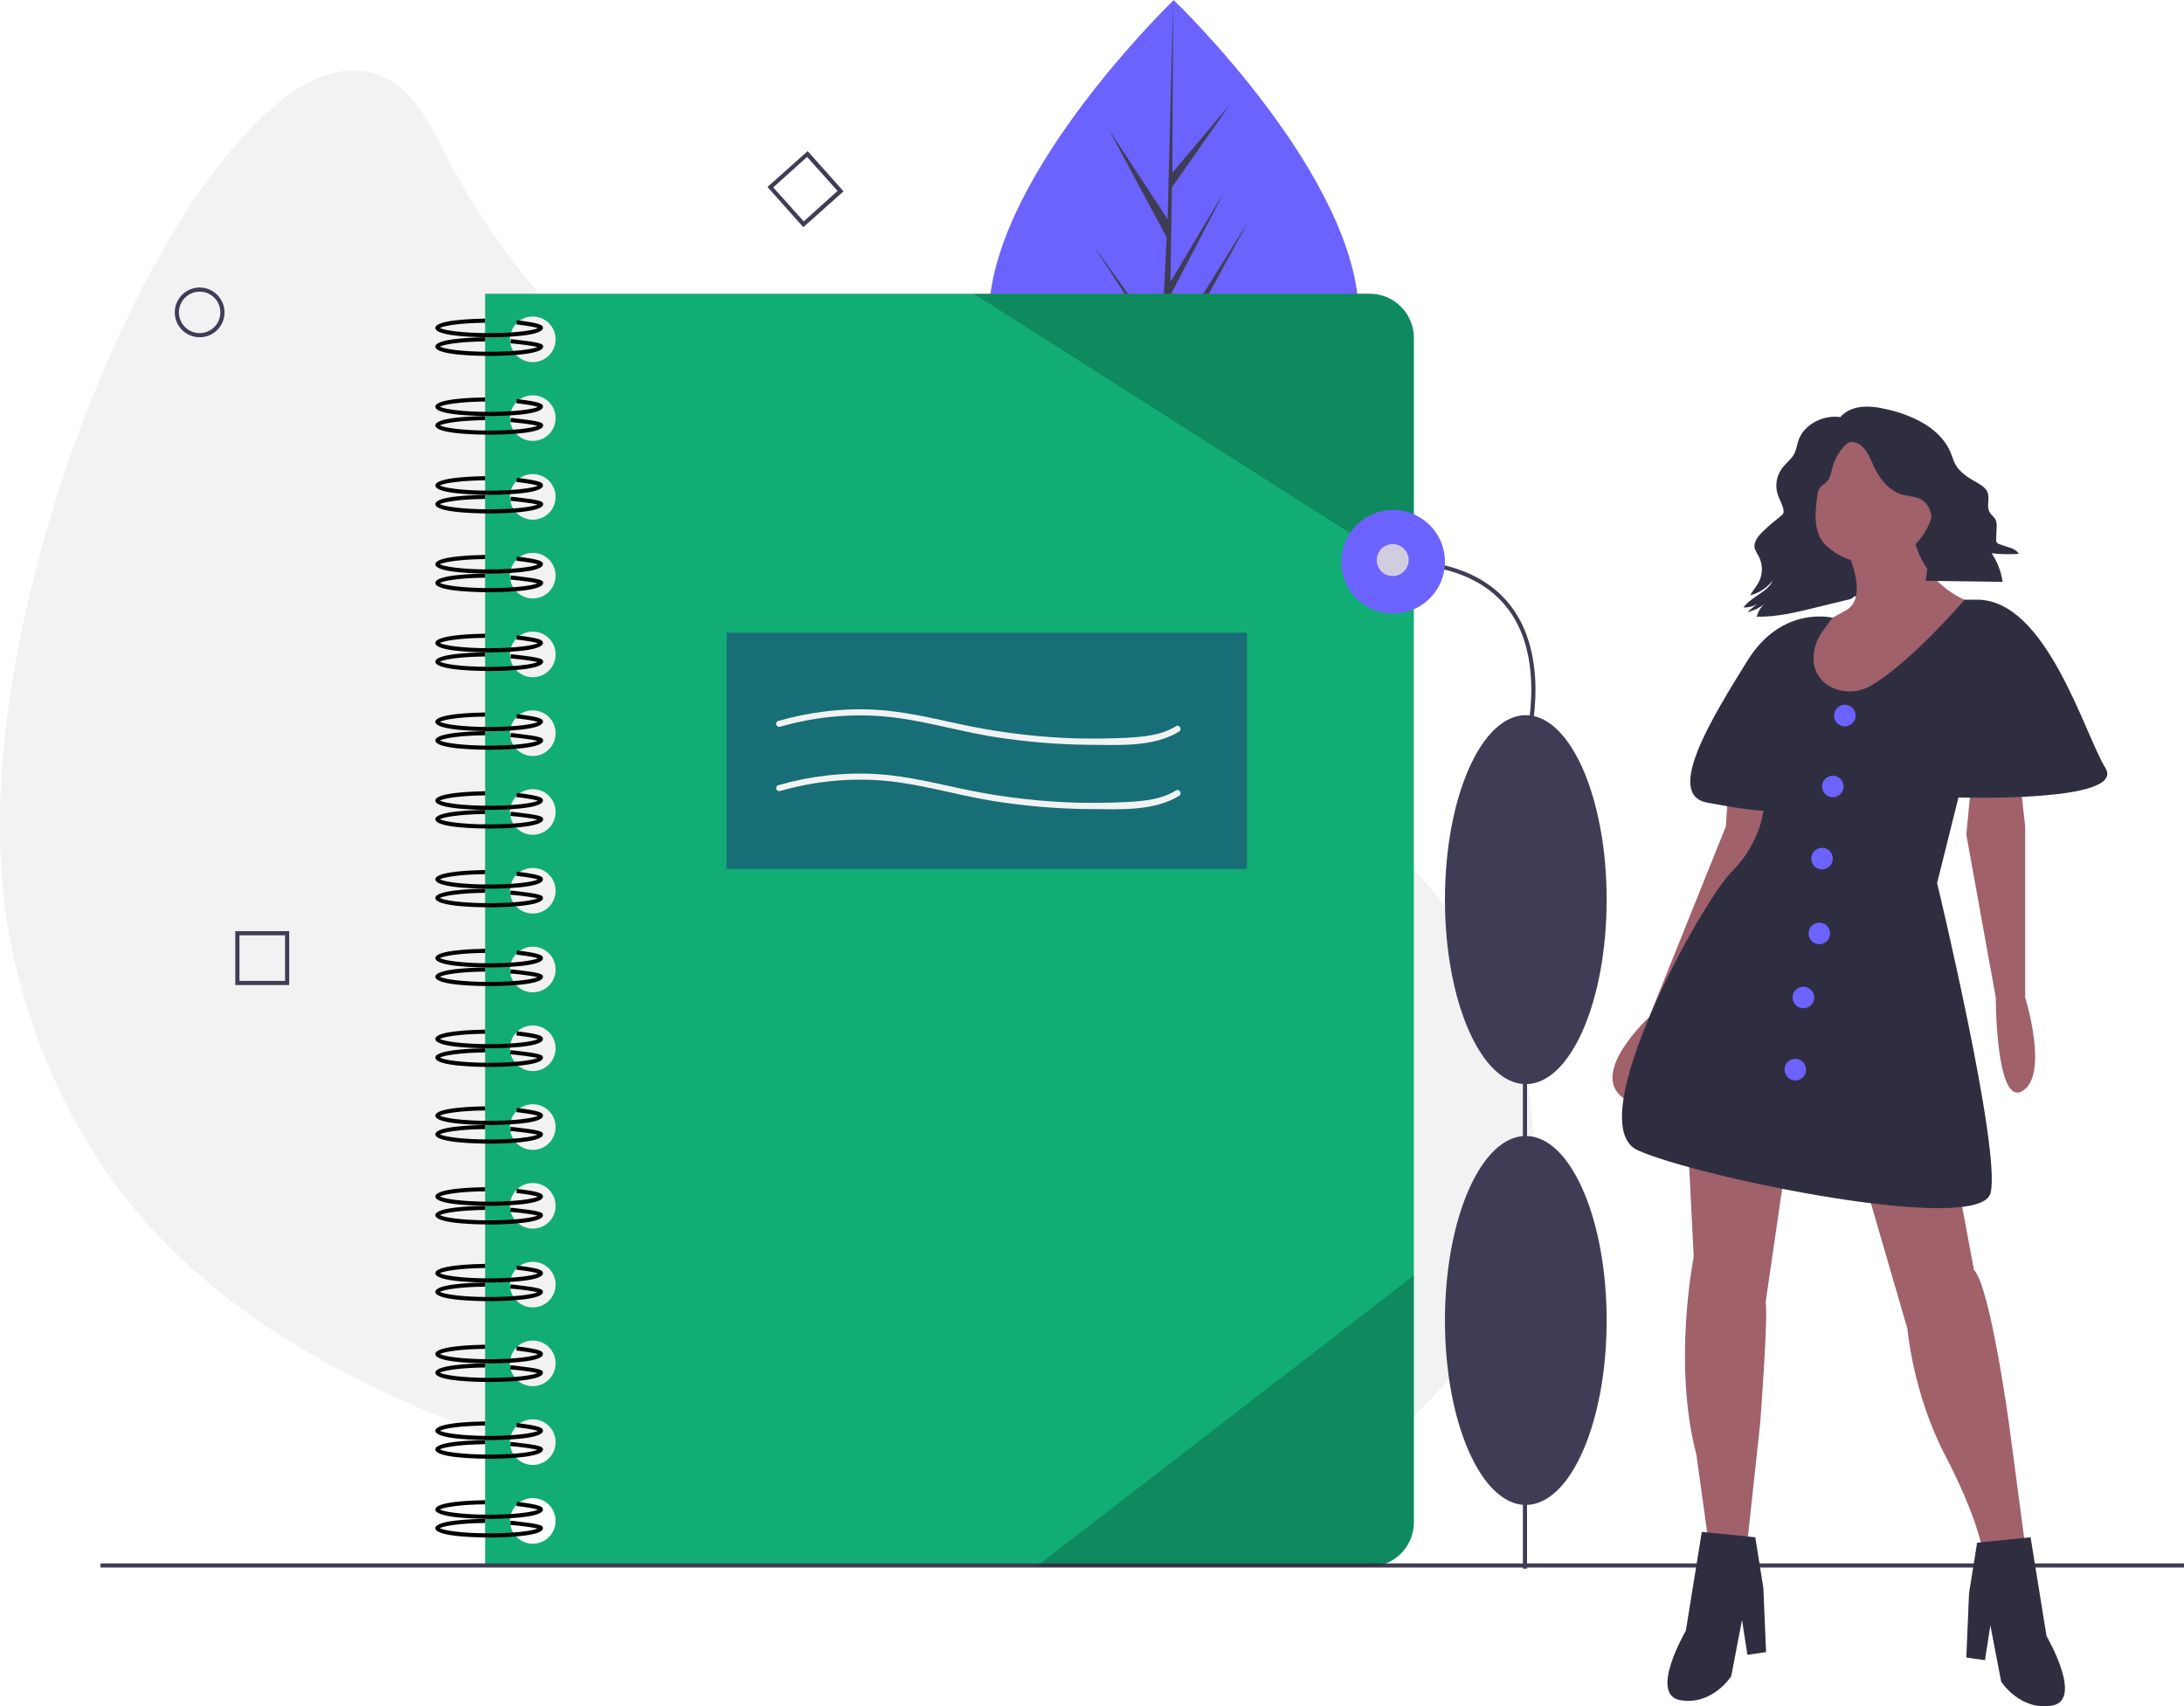<?xml version="1.0" encoding="utf-8"?>
<!-- Generator: Adobe Illustrator 22.1.0, SVG Export Plug-In . SVG Version: 6.00 Build 0)  -->
<svg version="1.1" id="e547938f-82f5-44e4-b157-d028021b2880"
	 xmlns="http://www.w3.org/2000/svg" xmlns:xlink="http://www.w3.org/1999/xlink" x="0px" y="0px" viewBox="0 0 1053.5 823.2"
	 style="enable-background:new 0 0 1053.5 823.2;" xml:space="preserve">
<style type="text/css">
	.st0{fill:#F2F2F2;}
	.st1{fill:#6C63FF;}
	.st2{fill:#3F3D56;}
	.st3{fill:#12AD75;}
	.st4{fill:#176E77;}
	.st5{opacity:0.2;enable-background:new    ;}
	.st6{fill:#D0CDE1;}
	.st7{fill:#2F2E41;}
	.st8{fill:#A0616A;}
	.st9{fill:none;stroke:#000000;stroke-miterlimit:10;}
</style>
<title>personal_notebook</title>
<path class="st0" d="M354.2,727.5C204.6,685.3,46.9,640,7.2,457.9s136.5-530.2,203-389.7c67,141.6,239,223.7,347,269.6
	C885.6,477.6,737.1,835.7,354.2,727.5z"/>
<path class="st0" d="M354.6,726.1c-81-22.9-165.6-45.8-234.7-95.9c-34.3-24.9-63.2-56.8-83.1-94.3C17,498.6,5.5,457.5,3.3,415.4
	C1.5,378,6,340.3,13.6,303.7c8-38.3,19.5-75.7,34.2-112c13.1-32.3,28.6-64,48.1-93c13.9-20.8,30.7-42.9,53.1-55.2
	c16.3-9,34-8.5,47.2,5.6c10.5,11.3,15.7,26.5,23.1,39.7c11.4,20,24.6,38.8,39.6,56.3c59.5,70,140.2,119.7,222,159.7
	c18,8.8,36.3,17.2,54.6,25.2c18.6,8.2,37.4,15.9,55.4,25.4c33,17.4,64,39.3,89.4,66.8c39.3,42.5,63.8,99.6,54.6,158
	c-8.8,55.8-46.2,101.8-94.4,129.4C574.9,747.2,495.2,752,422,740.8C399.2,737.3,376.7,732.4,354.6,726.1c-0.8-0.2-1.6,0.3-1.8,1.1
	c-0.2,0.8,0.3,1.5,1,1.8c44.1,12.4,89.8,20.1,135.7,20.1c37.2,0,74.7-5.2,110-17.6c29.1-10.2,56.6-25.4,79.7-46
	c20.5-18.3,37.2-40.9,47.8-66.3c10.2-24.6,14.5-51.2,12.3-77.8c-2.3-28.5-11.8-55.9-26.2-80.5c-17.1-29-40.7-53.7-67.3-74.1
	c-16-12.2-32.9-23.1-50.7-32.6c-18.5-10-37.9-18-57.1-26.4c-39.3-17.2-78-35.8-115.3-57.1c-41.6-23.7-81.6-50.7-117.4-82.6
	c-36-32.1-67.8-69.5-89.8-112.6c-9.2-18.1-19.9-40.5-43.3-41.5c-20.4-0.9-38.7,14.9-51.9,28.7c-21.5,22.6-38.1,50-52.4,77.6
	C50.5,174.7,36,210.6,25,247.5C13.5,285.1,5.2,323.8,1.6,363c-3.4,37-1.9,74.1,7.7,110.1c11.5,43.5,32.1,84.2,62.2,117.7
	c27.8,31.1,62.6,55.1,99.7,73.9c38.6,19.6,79.8,33.9,121.1,46.5c20.4,6.2,41,12,61.5,17.8c0.8,0.2,1.6-0.3,1.8-1.1
	C355.8,727.1,355.3,726.3,354.6,726.1z"/>
<path class="st1" d="M655.5,152.7c0,67.2-39.9,90.7-89.2,90.8c-1.1,0-2.3,0-3.4,0c-2.3,0-4.5-0.2-6.8-0.3
	c-44.5-3.1-79.1-27.8-79.1-90.3c0-64.7,82.6-146.4,88.8-152.5c0,0,0,0,0,0c0.2-0.2,0.4-0.3,0.4-0.3S655.5,85.5,655.5,152.7z"/>
<path class="st2" d="M563,233.2l32.6-45.6L563,238.2l-0.1,5.2c-2.3,0-4.5-0.2-6.8-0.3l3.5-67.3l0-0.5l0.1-0.1l0.3-6.4l-32.8-50.7
	l32.9,46l0.1,1.3l2.6-50.8l-28.1-52.4l28.5,43.5l2.7-105.4l0-0.4l0,0.3l-0.4,83.1l27.9-33l-28.1,40.1l-0.7,45.5l26.1-43.7
	l-26.2,50.4l-0.4,25.3l37.9-60.8l-38,69.6L563,233.2z"/>
<path class="st3" d="M660.7,141.7H234v614h426.7c11.7,0,21.3-9.5,21.3-21.3c0,0,0,0,0,0V163C682,151.3,672.5,141.7,660.7,141.7
	C660.7,141.7,660.7,141.7,660.7,141.7z M257,744.7c-6.1,0-11-4.9-11-11s4.9-11,11-11s11,4.9,11,11C268,739.8,263.1,744.7,257,744.7
	C257,744.7,257,744.7,257,744.7L257,744.7z M257,706.7c-6.1,0-11-4.9-11-11s4.9-11,11-11s11,4.9,11,11
	C268,701.8,263.1,706.7,257,706.7C257,706.7,257,706.7,257,706.7L257,706.7z M257,668.7c-6.1,0-11-4.9-11-11s4.9-11,11-11
	s11,4.9,11,11C268,663.8,263.1,668.7,257,668.7C257,668.7,257,668.7,257,668.7L257,668.7z M257,630.7c-6.1,0-11-4.9-11-11
	s4.9-11,11-11s11,4.9,11,11C268,625.8,263.1,630.7,257,630.7C257,630.7,257,630.7,257,630.7L257,630.7z M257,592.7
	c-6.1,0-11-4.9-11-11s4.9-11,11-11s11,4.9,11,11C268,587.8,263.1,592.7,257,592.7C257,592.7,257,592.7,257,592.7L257,592.7z
	 M257,554.7c-6.1,0-11-4.9-11-11s4.9-11,11-11s11,4.9,11,11C268,549.8,263.1,554.7,257,554.7C257,554.7,257,554.7,257,554.7
	L257,554.7z M257,516.7c-6.1,0-11-4.9-11-11s4.9-11,11-11s11,4.9,11,11C268,511.8,263.1,516.7,257,516.7
	C257,516.7,257,516.7,257,516.7L257,516.7z M257,478.7c-6.1,0-11-4.9-11-11s4.9-11,11-11s11,4.9,11,11
	C268,473.8,263.1,478.7,257,478.7C257,478.7,257,478.7,257,478.7L257,478.7z M257,440.7c-6.1,0-11-4.9-11-11s4.9-11,11-11
	s11,4.9,11,11C268,435.8,263.1,440.7,257,440.7C257,440.7,257,440.7,257,440.7L257,440.7z M257,402.7c-6.1,0-11-4.9-11-11
	s4.9-11,11-11s11,4.9,11,11C268,397.8,263.1,402.7,257,402.7C257,402.7,257,402.7,257,402.7L257,402.7z M257,364.7
	c-6.1,0-11-4.9-11-11s4.9-11,11-11s11,4.9,11,11C268,359.8,263.1,364.7,257,364.7C257,364.7,257,364.7,257,364.7L257,364.7z
	 M257,326.7c-6.1,0-11-4.9-11-11s4.9-11,11-11s11,4.9,11,11C268,321.8,263.1,326.7,257,326.7C257,326.7,257,326.7,257,326.7
	L257,326.7z M257,288.7c-6.1,0-11-4.9-11-11s4.9-11,11-11s11,4.9,11,11C268,283.8,263.1,288.7,257,288.7
	C257,288.7,257,288.7,257,288.7L257,288.7z M257,250.7c-6.1,0-11-4.9-11-11s4.9-11,11-11s11,4.9,11,11
	C268,245.8,263.1,250.7,257,250.7C257,250.7,257,250.7,257,250.7L257,250.7z M257,212.7c-6.1,0-11-4.9-11-11s4.9-11,11-11
	s11,4.9,11,11C268,207.8,263.1,212.7,257,212.7C257,212.7,257,212.7,257,212.7L257,212.7z M257,174.7c-6.1,0-11-4.9-11-11
	s4.9-11,11-11s11,4.9,11,11C268,169.8,263.1,174.7,257,174.7C257,174.7,257,174.7,257,174.7L257,174.7z"/>
<path d="M236,542.7c-4.3,0-26-0.2-26-4.5c0-3.9,18.4-4.4,24-4.5l0,2c-12.2,0.1-20.1,1.5-21.8,2.5c1.8,1.1,10.6,2.5,23.8,2.5
	c12.6,0,21.2-1.3,23.5-2.4c-1.1-0.4-3.7-1-10.4-1.8l0.2-2c11.7,1.4,12.6,2.4,12.6,3.7C262,542.5,240.3,542.7,236,542.7z"/>
<path d="M236,551.7c-4.3,0-26-0.2-26-4.5c0-3.9,18.4-4.4,24-4.5l0,2c-12.2,0.1-20.1,1.5-21.8,2.5c1.8,1.1,10.6,2.5,23.8,2.5
	c12.3,0,20.8-1.2,23.3-2.3c-2.3-0.6-7.9-1.3-11.1-1.6l-2.1-0.2l0.2-2l2,0.2c12.2,1.4,13.6,2,13.6,3.4
	C262,551.5,240.3,551.7,236,551.7z"/>
<path d="M236,505.7c-4.3,0-26-0.2-26-4.5c0-3.9,18.4-4.4,24-4.5l0,2c-12.2,0.1-20.1,1.5-21.8,2.5c1.8,1.1,10.6,2.5,23.8,2.5
	c12.6,0,21.2-1.3,23.5-2.4c-1.1-0.4-3.7-1-10.4-1.8l0.2-2c11.7,1.4,12.6,2.4,12.6,3.7C262,505.5,240.3,505.7,236,505.7z"/>
<path d="M236,514.7c-4.3,0-26-0.2-26-4.5c0-3.9,18.4-4.4,24-4.5l0,2c-12.2,0.1-20.1,1.5-21.8,2.5c1.8,1.1,10.6,2.5,23.8,2.5
	c12.3,0,20.8-1.2,23.3-2.3c-2.3-0.6-7.9-1.3-11.1-1.6l-2.1-0.2l0.2-2l2,0.2c12.2,1.4,13.6,2,13.6,3.4
	C262,514.5,240.3,514.7,236,514.7z"/>
<path d="M236,466.7c-4.3,0-26-0.2-26-4.5c0-3.9,18.4-4.4,24-4.5l0,2c-12.2,0.1-20.1,1.5-21.8,2.5c1.8,1.1,10.6,2.5,23.8,2.5
	c12.6,0,21.2-1.3,23.5-2.4c-1.1-0.4-3.7-1-10.4-1.8l0.2-2c11.7,1.4,12.6,2.4,12.6,3.7C262,466.5,240.3,466.7,236,466.7z"/>
<path d="M236,475.7c-4.3,0-26-0.2-26-4.5c0-3.9,18.4-4.4,24-4.5l0,2c-12.2,0.1-20.1,1.5-21.8,2.5c1.8,1.1,10.6,2.5,23.8,2.5
	c12.3,0,20.8-1.2,23.3-2.3c-2.3-0.6-7.9-1.3-11.1-1.6l-2.1-0.2l0.2-2l2,0.2c12.2,1.4,13.6,2,13.6,3.4
	C262,475.5,240.3,475.7,236,475.7z"/>
<path d="M236,428.7c-4.3,0-26-0.2-26-4.5c0-3.9,18.4-4.4,24-4.5l0,2c-12.2,0.1-20.1,1.5-21.8,2.5c1.8,1.1,10.6,2.5,23.8,2.5
	c12.6,0,21.2-1.3,23.5-2.4c-1.1-0.4-3.7-1-10.4-1.8l0.2-2c11.7,1.4,12.6,2.4,12.6,3.7C262,428.5,240.3,428.7,236,428.7z"/>
<path d="M236,437.7c-4.3,0-26-0.2-26-4.5c0-3.9,18.4-4.4,24-4.5l0,2c-12.2,0.1-20.1,1.5-21.8,2.5c1.8,1.1,10.6,2.5,23.8,2.5
	c12.3,0,20.8-1.2,23.3-2.3c-2.3-0.6-7.9-1.3-11.1-1.6l-2.1-0.2l0.2-2l2,0.2c12.2,1.4,13.6,2,13.6,3.4
	C262,437.5,240.3,437.7,236,437.7z"/>
<path d="M236,390.7c-4.3,0-26-0.2-26-4.5c0-3.9,18.4-4.4,24-4.5l0,2c-12.2,0.1-20.1,1.5-21.8,2.5c1.8,1.1,10.6,2.5,23.8,2.5
	c12.6,0,21.2-1.3,23.5-2.4c-1.1-0.4-3.7-1-10.4-1.8l0.2-2c11.7,1.4,12.6,2.4,12.6,3.6C262,390.5,240.3,390.7,236,390.7z"/>
<path d="M236,399.7c-4.3,0-26-0.2-26-4.5c0-3.9,18.4-4.4,24-4.5l0,2c-12.2,0.1-20.1,1.5-21.8,2.5c1.8,1.1,10.6,2.5,23.8,2.5
	c12.3,0,20.8-1.2,23.3-2.3c-2.3-0.6-7.9-1.3-11.1-1.6l-2-0.2l0.2-2l2,0.2c12.2,1.4,13.6,2,13.6,3.4C262,399.5,240.3,399.7,236,399.7
	z"/>
<path d="M236,352.7c-4.3,0-26-0.2-26-4.5c0-3.9,18.4-4.4,24-4.5l0,2c-12.2,0.1-20.1,1.5-21.8,2.5c1.8,1.1,10.6,2.5,23.8,2.5
	c12.6,0,21.2-1.3,23.5-2.4c-1.1-0.4-3.7-1-10.4-1.8l0.2-2c11.7,1.4,12.6,2.4,12.6,3.6C262,352.5,240.3,352.7,236,352.7z"/>
<path d="M236,361.7c-4.3,0-26-0.2-26-4.5c0-3.9,18.4-4.4,24-4.5l0,2c-12.2,0.1-20.1,1.5-21.8,2.5c1.8,1.1,10.6,2.5,23.8,2.5
	c12.3,0,20.8-1.2,23.3-2.3c-2.3-0.6-7.9-1.3-11.1-1.6l-2-0.2l0.2-2l2,0.2c12.2,1.4,13.6,2,13.6,3.4C262,361.5,240.3,361.7,236,361.7
	z"/>
<path d="M236,314.7c-4.3,0-26-0.2-26-4.5c0-3.9,18.4-4.4,24-4.5l0,2c-12.2,0.1-20.1,1.5-21.8,2.5c1.8,1.1,10.6,2.5,23.8,2.5
	c12.6,0,21.2-1.3,23.5-2.4c-1.1-0.4-3.7-1-10.4-1.8l0.2-2c11.7,1.4,12.6,2.4,12.6,3.6C262,314.5,240.3,314.7,236,314.7z"/>
<path d="M236,323.7c-4.3,0-26-0.2-26-4.5c0-3.9,18.4-4.4,24-4.5l0,2c-12.2,0.1-20.1,1.5-21.8,2.5c1.8,1.1,10.6,2.5,23.8,2.5
	c12.3,0,20.8-1.2,23.3-2.3c-2.3-0.6-7.9-1.3-11.1-1.6l-2-0.2l0.2-2l2,0.2c12.2,1.4,13.6,2,13.6,3.4C262,323.5,240.3,323.7,236,323.7
	z"/>
<path d="M236,276.7c-4.3,0-26-0.2-26-4.5c0-3.9,18.4-4.4,24-4.5l0,2c-12.2,0.1-20.1,1.5-21.8,2.5c1.8,1.1,10.6,2.5,23.8,2.5
	c12.6,0,21.2-1.3,23.5-2.4c-1.1-0.4-3.7-1-10.4-1.8l0.2-2c11.7,1.4,12.6,2.4,12.6,3.6C262,276.5,240.3,276.7,236,276.7z"/>
<path d="M236,285.7c-4.3,0-26-0.2-26-4.5c0-3.9,18.4-4.4,24-4.5l0,2c-12.2,0.1-20.1,1.5-21.8,2.5c1.8,1.1,10.6,2.5,23.8,2.5
	c12.3,0,20.8-1.2,23.3-2.3c-2.3-0.6-7.9-1.3-11.1-1.6l-2-0.2l0.2-2l2,0.2c12.2,1.4,13.6,2,13.6,3.4C262,285.5,240.3,285.7,236,285.7
	z"/>
<path d="M236,238.7c-4.3,0-26-0.2-26-4.5c0-3.9,18.4-4.4,24-4.5l0,2c-12.2,0.1-20.1,1.5-21.8,2.5c1.8,1.1,10.6,2.5,23.8,2.5
	c12.6,0,21.2-1.3,23.5-2.4c-1.1-0.4-3.7-1-10.4-1.8l0.2-2c11.7,1.4,12.6,2.4,12.6,3.6C262,238.5,240.3,238.7,236,238.7z"/>
<path d="M236,247.7c-4.3,0-26-0.2-26-4.5c0-3.9,18.4-4.4,24-4.5l0,2c-12.2,0.1-20.1,1.5-21.8,2.5c1.8,1.1,10.6,2.5,23.8,2.5
	c12.3,0,20.8-1.2,23.3-2.3c-2.3-0.6-7.9-1.3-11.1-1.6l-2-0.2l0.2-2l2,0.2c12.2,1.4,13.6,2,13.6,3.4C262,247.5,240.3,247.7,236,247.7
	z"/>
<path d="M236,200.7c-4.3,0-26-0.2-26-4.5c0-3.9,18.4-4.4,24-4.5l0,2c-12.2,0.1-20.1,1.5-21.8,2.5c1.8,1.1,10.6,2.5,23.8,2.5
	c12.6,0,21.2-1.3,23.5-2.4c-1.1-0.4-3.7-1-10.4-1.8l0.2-2c11.7,1.4,12.6,2.4,12.6,3.6C262,200.5,240.3,200.7,236,200.7z"/>
<path d="M236,209.7c-4.3,0-26-0.2-26-4.5c0-3.9,18.4-4.4,24-4.5l0,2c-12.2,0.1-20.1,1.5-21.8,2.5c1.8,1.1,10.6,2.5,23.8,2.5
	c12.3,0,20.8-1.2,23.3-2.3c-2.3-0.6-7.9-1.3-11.1-1.6l-2-0.2l0.2-2l2,0.2c12.2,1.4,13.6,2,13.6,3.4C262,209.5,240.3,209.7,236,209.7
	z"/>
<path d="M236,162.7c-4.3,0-26-0.2-26-4.5c0-3.9,18.4-4.4,24-4.5l0,2c-12.2,0.1-20.1,1.5-21.8,2.5c1.8,1.1,10.6,2.5,23.8,2.5
	c12.6,0,21.2-1.3,23.5-2.4c-1.1-0.4-3.7-1-10.4-1.8l0.2-2c11.7,1.4,12.6,2.4,12.6,3.6C262,162.5,240.3,162.7,236,162.7z"/>
<path d="M236,171.7c-4.3,0-26-0.2-26-4.5c0-3.9,18.4-4.4,24-4.5l0,2c-12.2,0.1-20.1,1.5-21.8,2.5c1.8,1.1,10.6,2.5,23.8,2.5
	c12.3,0,20.8-1.2,23.3-2.3c-2.3-0.6-7.9-1.3-11.1-1.6l-2-0.2l0.2-2l2,0.2c12.2,1.4,13.6,2,13.6,3.4C262,171.5,240.3,171.7,236,171.7
	z"/>
<path d="M236,581.7c-4.3,0-26-0.2-26-4.5c0-3.9,18.4-4.4,24-4.5l0,2c-12.2,0.1-20.1,1.5-21.8,2.5c1.8,1.1,10.6,2.5,23.8,2.5
	c12.6,0,21.2-1.3,23.5-2.4c-1.1-0.4-3.7-1-10.4-1.8l0.2-2c11.7,1.4,12.6,2.4,12.6,3.7C262,581.5,240.3,581.7,236,581.7z"/>
<path d="M236,590.7c-4.3,0-26-0.2-26-4.5c0-3.9,18.4-4.4,24-4.5l0,2c-12.2,0.1-20.1,1.5-21.8,2.5c1.8,1.1,10.6,2.5,23.8,2.5
	c12.3,0,20.8-1.2,23.3-2.3c-2.3-0.6-7.9-1.3-11.1-1.6l-2.1-0.2l0.2-2l2,0.2c12.2,1.4,13.6,2,13.6,3.4
	C262,590.5,240.3,590.7,236,590.7z"/>
<path d="M236,618.7c-4.3,0-26-0.2-26-4.5c0-3.9,18.4-4.4,24-4.5l0,2c-12.2,0.1-20.1,1.5-21.8,2.5c1.8,1.1,10.6,2.5,23.8,2.5
	c12.6,0,21.2-1.3,23.5-2.4c-1.1-0.4-3.7-1-10.4-1.8l0.2-2c11.7,1.4,12.6,2.4,12.6,3.7C262,618.5,240.3,618.7,236,618.7z"/>
<path d="M236,627.7c-4.3,0-26-0.2-26-4.5c0-3.9,18.4-4.4,24-4.5l0,2c-12.2,0.1-20.1,1.5-21.8,2.5c1.8,1.1,10.6,2.5,23.8,2.5
	c12.3,0,20.8-1.2,23.3-2.3c-2.3-0.6-7.9-1.3-11.1-1.6l-2.1-0.2l0.2-2l2,0.2c12.2,1.4,13.6,2,13.6,3.4
	C262,627.5,240.3,627.7,236,627.7z"/>
<path d="M236,657.7c-4.3,0-26-0.2-26-4.5c0-3.9,18.4-4.4,24-4.5l0,2c-12.2,0.1-20.1,1.5-21.8,2.5c1.8,1.1,10.6,2.5,23.8,2.5
	c12.6,0,21.2-1.3,23.5-2.4c-1.1-0.4-3.7-1-10.4-1.8l0.2-2c11.7,1.4,12.6,2.4,12.6,3.7C262,657.5,240.3,657.7,236,657.7z"/>
<path d="M236,666.7c-4.3,0-26-0.2-26-4.5c0-3.9,18.4-4.4,24-4.5l0,2c-12.2,0.1-20.1,1.5-21.8,2.5c1.8,1.1,10.6,2.5,23.8,2.5
	c12.3,0,20.8-1.2,23.3-2.3c-2.3-0.6-7.9-1.3-11.1-1.6l-2.1-0.2l0.2-2l2,0.2c12.2,1.4,13.6,2,13.6,3.4
	C262,666.5,240.3,666.7,236,666.7z"/>
<path d="M236,694.7c-4.3,0-26-0.2-26-4.5c0-3.9,18.4-4.4,24-4.5l0,2c-12.2,0.1-20.1,1.5-21.8,2.5c1.8,1.1,10.6,2.5,23.8,2.5
	c12.6,0,21.2-1.3,23.5-2.4c-1.1-0.4-3.7-1-10.4-1.8l0.2-2c11.7,1.4,12.6,2.4,12.6,3.7C262,694.5,240.3,694.7,236,694.7z"/>
<path d="M236,703.7c-4.3,0-26-0.2-26-4.5c0-3.9,18.4-4.4,24-4.5l0,2c-12.2,0.1-20.1,1.5-21.8,2.5c1.8,1.1,10.6,2.5,23.8,2.5
	c12.3,0,20.8-1.2,23.3-2.3c-2.3-0.6-7.9-1.3-11.1-1.6l-2.1-0.2l0.2-2l2,0.2c12.2,1.4,13.6,2,13.6,3.4
	C262,703.5,240.3,703.7,236,703.7z"/>
<path d="M236,732.7c-4.3,0-26-0.2-26-4.5c0-3.9,18.4-4.4,24-4.5l0,2c-12.2,0.1-20.1,1.5-21.8,2.5c1.8,1.1,10.6,2.5,23.8,2.5
	c12.6,0,21.2-1.3,23.5-2.4c-1.1-0.4-3.7-1-10.4-1.8l0.2-2c11.7,1.4,12.6,2.4,12.6,3.7C262,732.5,240.3,732.7,236,732.7z"/>
<path d="M236,741.7c-4.3,0-26-0.2-26-4.5c0-3.9,18.4-4.4,24-4.5l0,2c-12.2,0.1-20.1,1.5-21.8,2.5c1.8,1.1,10.6,2.5,23.8,2.5
	c12.3,0,20.8-1.2,23.3-2.3c-2.3-0.6-7.9-1.3-11.1-1.6l-2.1-0.2l0.2-2l2,0.2c12.2,1.4,13.6,2,13.6,3.4
	C262,741.5,240.3,741.7,236,741.7z"/>
<rect x="48.5" y="754.2" class="st2" width="1005" height="2"/>
<path class="st2" d="M96.3,162.7c-6.6,0-12-5.4-12-12s5.4-12,12-12s12,5.4,12,12C108.3,157.3,103,162.7,96.3,162.7z M96.3,140.7
	c-5.5,0-10,4.5-10,10s4.5,10,10,10s10-4.5,10-10C106.3,145.2,101.9,140.7,96.3,140.7z"/>
<path class="st2" d="M139.5,475.2h-26v-26h26V475.2z M115.5,473.2h22v-22h-22V473.2z"/>
<path class="st2" d="M387.5,109.6l-17.3-19.4l19.4-17.3l17.3,19.4L387.5,109.6z M373,90.4l14.7,16.4L404,92.1l-14.7-16.4L373,90.4z"
	/>
<rect x="350.5" y="305.2" class="st4" width="251" height="114"/>
<path class="st0" d="M376.3,381.6c16.2-4.7,33.2-6.4,50-5c17.4,1.5,34.3,6.7,51.5,9.6c15.8,2.6,31.9,4,47.9,4.1
	c13.9,0.1,30.8,1.2,43.1-6.4c1.6-1,0.1-3.6-1.5-2.6c-7.1,4.4-15.3,5.1-23.5,5.6c-8.3,0.4-16.5,0.5-24.8,0.3
	c-16.7-0.5-33.4-2.4-49.8-5.6c-15.5-3.1-30.8-7.3-46.7-8.2c-15.9-0.9-31.8,1-47.1,5.4c-0.8,0.2-1.2,1.1-1,1.9
	C374.8,381.4,375.6,381.8,376.3,381.6L376.3,381.6z"/>
<path class="st0" d="M376.3,350.6c16.2-4.7,33.2-6.4,50-5c17.4,1.5,34.3,6.7,51.5,9.6c15.8,2.6,31.9,4,47.9,4.1
	c13.9,0.1,30.8,1.2,43.1-6.4c1.6-1,0.1-3.6-1.5-2.6c-7.1,4.4-15.3,5.1-23.5,5.6c-8.3,0.4-16.5,0.5-24.8,0.3
	c-16.7-0.5-33.4-2.4-49.8-5.6c-15.5-3.1-30.8-7.3-46.7-8.2c-15.9-0.9-31.8,1-47.1,5.4c-0.8,0.2-1.2,1.1-1,1.9
	C374.8,350.4,375.6,350.8,376.3,350.6L376.3,350.6z"/>
<path class="st5" d="M682,615.3v119.1c0,11.7-9.5,21.3-21.3,21.3c0,0,0,0,0,0H499.9L682,615.3z"/>
<path class="st5" d="M682,163v113.8L469.7,141.7h191.1C672.5,141.7,682,151.3,682,163C682,163,682,163,682,163z"/>
<rect x="734.6" y="399" class="st2" width="2" height="357.7"/>
<ellipse class="st2" cx="736" cy="637" rx="39" ry="89"/>
<ellipse class="st2" cx="736" cy="434" rx="39" ry="89"/>
<path class="st2" d="M736.9,361.2l-1.9-0.6c0.1-0.4,11.9-40.7-7.4-66.6C716.7,279.4,698,272,672,272v-2c26.7,0,45.9,7.7,57.2,22.9
	C749.1,319.6,737.1,360.8,736.9,361.2z"/>
<circle class="st1" cx="672" cy="271" r="25"/>
<circle class="st6" cx="671.8" cy="270.2" r="7.7"/>
<polygon class="st7" points="950.5,276.9 870.5,292.4 870.5,229.2 944,231.8 "/>
<path class="st8" d="M951.1,375.5l-2.6,27.1l14.2,78.6c0,0,0,52.9,12.9,45.1s1.3-45.1,1.3-45.1v-82.5l-2.6-23.2L951.1,375.5z"/>
<path class="st8" d="M833.8,379.4l-1.3,19.3l-37,92c0,0-29.5,27.1-12.3,39.1c17.1,12,27.5-29.2,27.5-29.2l40-78.6l3.9-42.5
	L833.8,379.4z"/>
<path class="st8" d="M814.4,554.7l2.6,51.6c0,0-10.3,51.6,1.3,95.4l6.4,46.4l18-2.6l6.4-59.3c0,0,3.9-51.6,2.6-58l9-61.9
	L814.4,554.7z"/>
<path class="st8" d="M899.5,570.2l20.6,70.9c0,0,2.6,30.9,18,60.6c15.5,29.7,18,45.1,18,45.1l20.6-2.6l-7.7-58c0,0-9-65.7-16.8-73.5
	l-7.7-41.3L899.5,570.2z"/>
<circle class="st8" cx="902.1" cy="240.7" r="30.9"/>
<path class="st9" d="M892.4,262.7"/>
<path class="st8" d="M890.5,264.7c0,0,11.6,23.2,0,29.7c-11.6,6.4-16.8,9-16.8,9s-15.5,58,19.3,52.9s58-65.7,58-65.7
	s-23.2-6.4-28.4-33.5L890.5,264.7z"/>
<path class="st7" d="M881.8,330.6c-4.4-2.8-7.1-7.7-7-12.9c0-4.6,1.5-9.2,4.2-12.9l4.9-6.8c0,0-24.4-6.2-41.1,20.9
	c-16.8,27.1-40,64.5-19.3,68.3c20.6,3.9,27.1,3.9,27.1,3.9s-1.3,15.5-15.5,29.7c-14.2,14.2-73.5,121.2-45.1,134.1
	s165,41.3,170.2,20.6s-25.8-149.5-25.8-149.5l10.3-41.3c0,0,81.2,2.6,70.9-14.2s-28.4-81.2-61.9-81.2h-6c0,0-26.8,31.2-45.8,41.8
	C895.6,334.5,887.9,334.4,881.8,330.6z"/>
<path class="st7" d="M953.7,744.2l-3.9,24.5l-1.3,30.9l9,1.3l2.6-16.8l5.2,27.1c0,0,9,14.2,24.5,11.6s-2.6-33.5-2.6-33.5l-7.7-47.7
	L953.7,744.2z"/>
<path class="st7" d="M846.7,741.6l3.9,24.5l1.3,30.9l-9,1.3l-2.6-16.8l-5.2,27.1c0,0-9,14.2-24.5,11.6s2.6-33.5,2.6-33.5l7.7-47.7
	L846.7,741.6z"/>
<circle class="st1" cx="889.9" cy="345.2" r="5.2"/>
<circle class="st1" cx="884.1" cy="379.4" r="5.2"/>
<circle class="st1" cx="878.9" cy="414.2" r="5.2"/>
<circle class="st1" cx="877.6" cy="450.3" r="5.2"/>
<circle class="st1" cx="869.9" cy="481.2" r="5.2"/>
<circle class="st1" cx="866" cy="516" r="5.2"/>
<path class="st7" d="M888.3,201.3c-8.6-1.5-17.9,3.4-20.6,10.7c-0.9,2.3-1.1,4.9-2.3,7.1c-1.3,2.4-3.7,4.1-5.4,6.3
	c-3,3.7-3.9,8.6-2.5,13.1c0.8,2.5,2.4,4.9,2.8,7.5c0.1,0.6,0.1,1.1-0.1,1.6c-0.3,0.6-0.8,1.1-1.4,1.5c-2.8,2.2-5.5,4.5-8,6.9
	c-2.6,2.4-5.3,5.6-4.3,8.8c0.4,1,0.9,2,1.5,2.9c2.5,4.3,2.5,9.6,0,13.8c-1.1,1.9-2.7,3.7-3.8,5.7c4.3-1.1,8.2-3.6,10.9-7.2
	c-2.3,5.7-10.6,7.9-14.1,13.1c2.4,0,4.7-0.6,6.8-1.7c-1.8,1.2-3.4,2.5-4.9,3.9c3.4-0.8,6.6-2.4,9.2-4.8c-2.3,1.7-4,4.2-4.7,7
	c9.6,0.2,19.1-2.1,28.4-4.4l15.6-3.8c1-0.1,2-0.6,2.7-1.3c0.5-0.7,0.6-1.5,0.5-2.3c-0.3-3.9-2.5-7.6-4.8-11c-1.8-2.5-3.7-5-5.7-7.3
	c-2.1-2.4-4.4-4.8-5.9-7.6c-3.3-6.1-2.5-13.2-1.7-19.8c0.2-2,0.6-4.1,2.1-5.5c0.6-0.6,1.4-1,2-1.5c2.2-1.8,2.6-4.8,3.3-7.4
	c1-3.8,3-7.4,5.6-10.3c1-1.1,2.3-2.2,3.9-2.1c3,0.1,5.2,2.2,6.8,4.4c1.4,2.3,2.6,4.7,3.6,7.2c2.8,6.1,7.4,12.2,14.5,14
	c2.8,0.7,5.8,0.7,8.2,2c2.3,1.3,4,3.5,4.7,6.1c0.6,2.5,0.7,5,0.4,7.5c-0.5,8.7-1.4,17.3-2.7,25.8l37.1,0.5
	c-0.7-4.9-2.5-9.7-5.3-13.8c4.3,0.5,8.7,0.6,13.1,0.3c-1.6-3-6.1-3.3-9.4-4.7c-0.4-0.2-0.9-0.4-1.2-0.8c-0.3-0.5-0.4-1.1-0.3-1.6
	l0.2-5.7c0.2-1.3,0-2.7-0.6-3.9c-0.7-1.2-2-2.1-2.7-3.3c-1.8-2.9,0.2-6.7-1.1-9.8c-1.1-2.6-4.2-4.1-6.8-5.6
	c-3.7-2.1-7.1-4.7-8.9-8.2c-0.8-1.6-1.3-3.4-2-5.1c-2.2-5.6-6.8-10.3-12.3-13.8c-5.7-3.4-11.9-5.8-18.4-7.2c-4.5-1.1-9.3-1.8-13.9-1
	s-9,3.6-10.2,7.6"/>
</svg>

